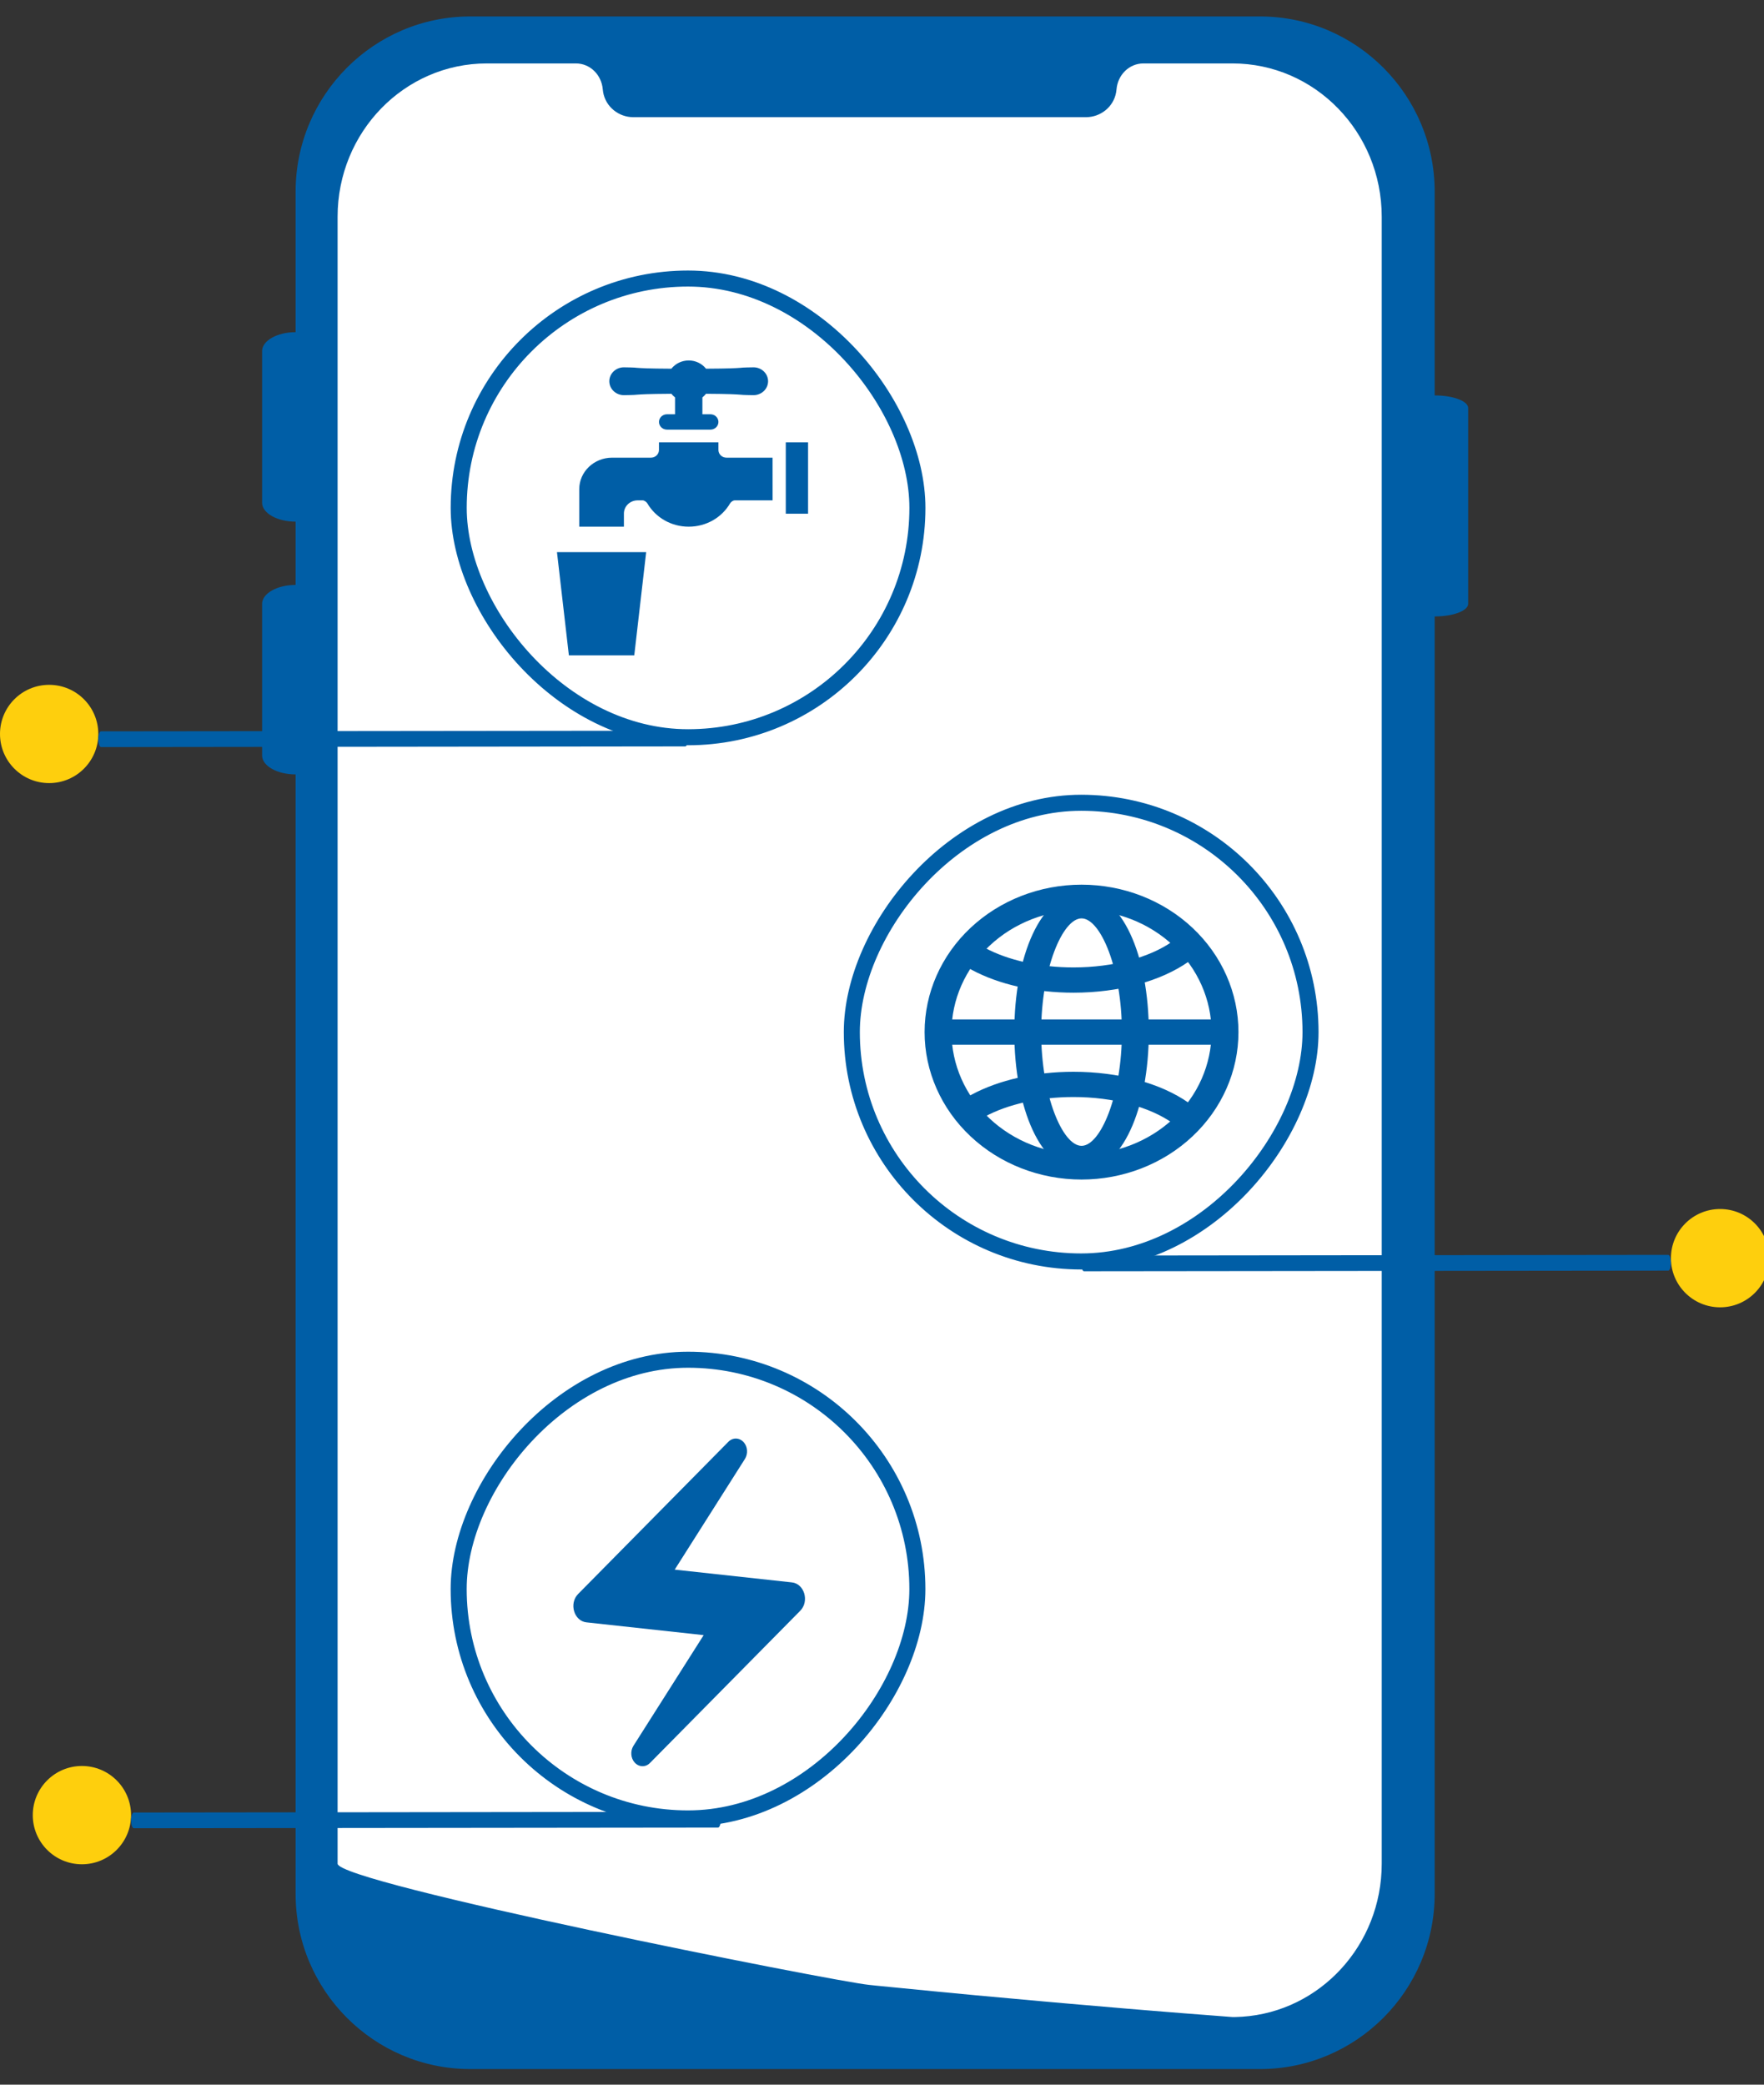 <svg width="55" height="65" viewBox="0 0 55 65" fill="none" xmlns="http://www.w3.org/2000/svg">
<rect x="0" y="0" width="55" height="65" fill="#333333" stroke="none"/>
<g clip-path="url(#clip0_253_199)">
<path d="M39.286 64.513H14.662C11.659 64.513 9.217 62.063 9.217 59.052V5.975C9.217 2.963 11.659 0.513 14.662 0.513H39.286C42.289 0.513 44.732 2.963 44.732 5.975V59.052C44.732 62.063 42.289 64.513 39.286 64.513Z" fill="#005EA6"/>
<path d="M43.081 6.759V58.109C43.081 60.645 41.16 62.72 38.732 62.881H38.731C38.695 62.883 38.659 62.885 38.622 62.886C38.558 62.89 38.494 62.891 38.428 62.891C38.428 62.891 38.189 62.873 37.752 62.839C37.31 62.806 36.668 62.756 35.866 62.69C35.626 62.671 35.372 62.649 35.105 62.627C34.572 62.582 33.987 62.533 33.359 62.477C33.109 62.456 32.85 62.433 32.586 62.409C31.235 62.29 29.722 62.15 28.127 61.991C27.857 61.965 27.585 61.939 27.311 61.911C27.239 61.903 27.167 61.896 27.094 61.888C25.956 61.773 10.526 58.709 10.526 58.109V6.759C10.526 4.118 12.608 1.978 15.178 1.978H17.956C18.4 1.978 18.756 2.333 18.794 2.788C18.798 2.818 18.801 2.848 18.806 2.878C18.887 3.336 19.295 3.654 19.747 3.654H33.859C34.312 3.654 34.72 3.336 34.8 2.878C34.806 2.848 34.809 2.818 34.812 2.788C34.85 2.333 35.207 1.978 35.651 1.978H38.428C40.998 1.978 43.081 4.118 43.081 6.759Z" fill="white"/>
<path d="M9.217 10.357C8.641 10.357 8.172 10.622 8.172 10.948V15.674C8.172 16 8.641 16.265 9.217 16.265C9.793 16.265 10.261 16 10.261 15.674V10.948C10.261 10.622 9.793 10.357 9.217 10.357Z" fill="#005EA6"/>
<path d="M9.217 18.238C8.641 18.238 8.172 18.503 8.172 18.829V23.555C8.172 23.881 8.641 24.146 9.217 24.146C9.793 24.146 10.261 23.881 10.261 23.555V18.829C10.261 18.503 9.793 18.238 9.217 18.238Z" fill="#005EA6"/>
<path d="M44.731 12.329C44.155 12.329 43.687 12.505 43.687 12.723V18.827C43.687 19.044 44.155 19.221 44.731 19.221C45.307 19.221 45.776 19.044 45.776 18.827V12.723C45.776 12.505 45.307 12.329 44.731 12.329Z" fill="#005EA6"/>
<rect x="14.302" y="8.685" width="14.302" height="14.302" rx="7.151" fill="white" stroke="#005EA6" stroke-width="0.5"/>
<path d="M19.452 11.453C19.493 11.453 19.81 11.458 19.848 11.468C20.003 11.479 20.169 11.492 20.933 11.496C20.996 11.417 21.077 11.352 21.171 11.307C21.265 11.263 21.368 11.239 21.474 11.239C21.694 11.239 21.889 11.34 22.013 11.496C22.777 11.492 22.943 11.479 23.098 11.468C23.136 11.458 23.454 11.453 23.494 11.453C23.745 11.453 23.948 11.648 23.948 11.887C23.948 12.127 23.745 12.321 23.494 12.321C23.454 12.321 23.136 12.316 23.098 12.307C22.943 12.296 22.777 12.283 22.013 12.278C21.98 12.32 21.942 12.358 21.9 12.391V12.917H22.15C22.288 12.917 22.4 13.024 22.4 13.156C22.4 13.289 22.288 13.396 22.15 13.396H20.796C20.658 13.396 20.547 13.289 20.547 13.156C20.547 13.024 20.658 12.917 20.796 12.917H21.047V12.391C21.005 12.358 20.966 12.32 20.933 12.278C20.169 12.283 20.003 12.296 19.848 12.307C19.81 12.316 19.493 12.321 19.452 12.321C19.202 12.321 18.998 12.127 18.998 11.887C18.998 11.648 19.202 11.453 19.452 11.453ZM19.776 20.433H17.737L17.366 17.216H20.147L19.776 20.433ZM24.088 15.601H22.91C22.853 15.601 22.789 15.652 22.762 15.697C22.51 16.13 22.027 16.422 21.474 16.422C20.922 16.422 20.441 16.132 20.188 15.702C20.162 15.656 20.095 15.601 20.037 15.601H19.881C19.644 15.601 19.453 15.785 19.453 16.011V16.422H18.061V15.25C18.061 14.709 18.52 14.27 19.086 14.27H20.296C20.434 14.27 20.546 14.162 20.546 14.03V13.791H22.4V14.03C22.4 14.163 22.512 14.27 22.651 14.27H24.087L24.088 15.601ZM25.195 16.018H24.5V13.791H25.195V16.018Z" fill="#005EA6"/>
<path d="M1.532 24.417C2.379 24.417 3.065 23.731 3.065 22.885C3.065 22.039 2.379 21.353 1.532 21.353C0.686 21.353 0 22.039 0 22.885C0 23.731 0.686 24.417 1.532 24.417Z" fill="#FECF0D"/>
<path d="M21.365 23.273L3.152 23.294C3.129 23.294 3.106 23.268 3.09 23.222C3.074 23.176 3.065 23.113 3.065 23.048C3.065 22.983 3.074 22.921 3.09 22.875C3.106 22.829 3.129 22.803 3.152 22.803L21.365 22.783C21.388 22.783 21.41 22.809 21.427 22.855C21.443 22.901 21.452 22.963 21.452 23.028C21.452 23.093 21.443 23.155 21.427 23.201C21.41 23.247 21.388 23.273 21.365 23.273Z" fill="#005EA6"/>
<rect width="14.302" height="14.302" rx="7.151" transform="matrix(-1 0 0 1 28.603 42.396)" fill="white" stroke="#005EA6" stroke-width="0.5"/>
<path d="M22.703 44.962L18.024 49.702C17.735 49.998 17.898 50.544 18.286 50.585L21.94 50.983L19.749 54.436C19.65 54.594 19.664 54.814 19.785 54.952C19.921 55.105 20.133 55.11 20.273 54.962L24.952 50.222C25.241 49.926 25.079 49.38 24.69 49.339L21.037 48.941L23.227 45.488C23.326 45.33 23.313 45.11 23.191 44.972C23.127 44.899 23.04 44.856 22.949 44.854C22.858 44.852 22.769 44.891 22.703 44.962Z" fill="#005EA6"/>
<path d="M2.554 58.128C3.4 58.128 4.086 57.442 4.086 56.596C4.086 55.749 3.4 55.063 2.554 55.063C1.708 55.063 1.022 55.749 1.022 56.596C1.022 57.442 1.708 58.128 2.554 58.128Z" fill="#FECF0D"/>
<path d="M22.387 56.984L4.173 57.004C4.15 57.004 4.128 56.978 4.112 56.932C4.095 56.886 4.086 56.824 4.086 56.759C4.086 56.694 4.095 56.632 4.112 56.586C4.128 56.54 4.15 56.514 4.173 56.514L22.387 56.493C22.41 56.493 22.432 56.519 22.448 56.565C22.465 56.611 22.474 56.674 22.474 56.739C22.474 56.804 22.465 56.866 22.448 56.912C22.432 56.958 22.41 56.984 22.387 56.984Z" fill="#005EA6"/>
<rect width="14.302" height="14.302" rx="7.151" transform="matrix(-1 0 0 1 40.861 25.03)" fill="white" stroke="#005EA6" stroke-width="0.5"/>
<path fill-rule="evenodd" clip-rule="evenodd" d="M38.614 32.181C38.614 33.4 38.099 34.569 37.181 35.431C36.263 36.294 35.019 36.778 33.721 36.778C32.423 36.778 31.179 36.294 30.261 35.431C29.343 34.569 28.828 33.4 28.828 32.181C28.828 30.962 29.343 29.792 30.261 28.93C31.179 28.068 32.423 27.584 33.721 27.584C35.019 27.584 36.263 28.068 37.181 28.93C38.099 29.792 38.614 30.962 38.614 32.181ZM29.667 32.181C29.667 33.191 30.094 34.16 30.854 34.874C31.614 35.588 32.646 35.99 33.721 35.99C34.796 35.99 35.828 35.588 36.588 34.874C37.348 34.16 37.775 33.191 37.775 32.181C37.775 31.171 37.348 30.202 36.588 29.488C35.828 28.773 34.796 28.372 33.721 28.372C32.646 28.372 31.614 28.773 30.854 29.488C30.094 30.202 29.667 31.171 29.667 32.181Z" fill="#005EA6"/>
<path fill-rule="evenodd" clip-rule="evenodd" d="M35.819 32.181C35.819 34.557 34.985 36.516 33.722 36.516C32.458 36.516 31.625 34.557 31.625 32.181C31.625 29.806 32.458 27.847 33.722 27.847C34.985 27.847 35.819 29.806 35.819 32.181ZM32.463 32.181C32.463 34.158 33.132 35.727 33.722 35.727C34.312 35.727 34.98 34.158 34.98 32.181C34.98 30.205 34.312 28.635 33.722 28.635C33.132 28.635 32.463 30.205 32.463 32.181Z" fill="#005EA6"/>
<path d="M37.299 29.799L36.736 29.215C36.68 29.262 36.619 29.309 36.554 29.355C35.844 29.855 34.709 30.164 33.47 30.164C32.413 30.164 31.428 29.94 30.713 29.556C30.541 29.463 30.387 29.363 30.255 29.256L29.71 29.856C29.892 30.001 30.088 30.129 30.296 30.239C31.144 30.695 32.273 30.952 33.47 30.952C34.881 30.952 36.191 30.595 37.058 29.985C37.141 29.927 37.221 29.864 37.299 29.799ZM37.299 34.57L36.736 35.154C36.68 35.107 36.619 35.06 36.554 35.014C35.844 34.514 34.709 34.205 33.47 34.205C32.413 34.205 31.428 34.429 30.713 34.813C30.541 34.906 30.387 35.006 30.255 35.113L29.71 34.514C29.892 34.369 30.088 34.24 30.296 34.13C31.144 33.674 32.273 33.418 33.47 33.418C34.881 33.418 36.191 33.774 37.058 34.384C37.141 34.442 37.221 34.505 37.299 34.57ZM38.334 32.574V31.786H29.107V32.574H38.334Z" fill="#005EA6"/>
<path d="M53.631 40.762C54.477 40.762 55.163 40.076 55.163 39.23C55.163 38.383 54.477 37.697 53.631 37.697C52.785 37.697 52.098 38.383 52.098 39.23C52.098 40.076 52.785 40.762 53.631 40.762Z" fill="#FECF0D"/>
<path d="M52.011 39.618L33.798 39.638C33.775 39.638 33.753 39.612 33.736 39.566C33.72 39.52 33.711 39.458 33.711 39.393C33.711 39.328 33.72 39.266 33.736 39.219C33.753 39.173 33.775 39.148 33.798 39.148L52.011 39.127C52.035 39.127 52.057 39.153 52.073 39.199C52.089 39.245 52.098 39.307 52.098 39.373C52.098 39.438 52.089 39.5 52.073 39.546C52.057 39.592 52.035 39.618 52.011 39.618Z" fill="#005EA6"/>
</g>
<defs>
<clipPath id="clip0_253_199">
<rect width="55" height="64" fill="white" transform="translate(0 0.513)"/>
</clipPath>
</defs>
</svg>
